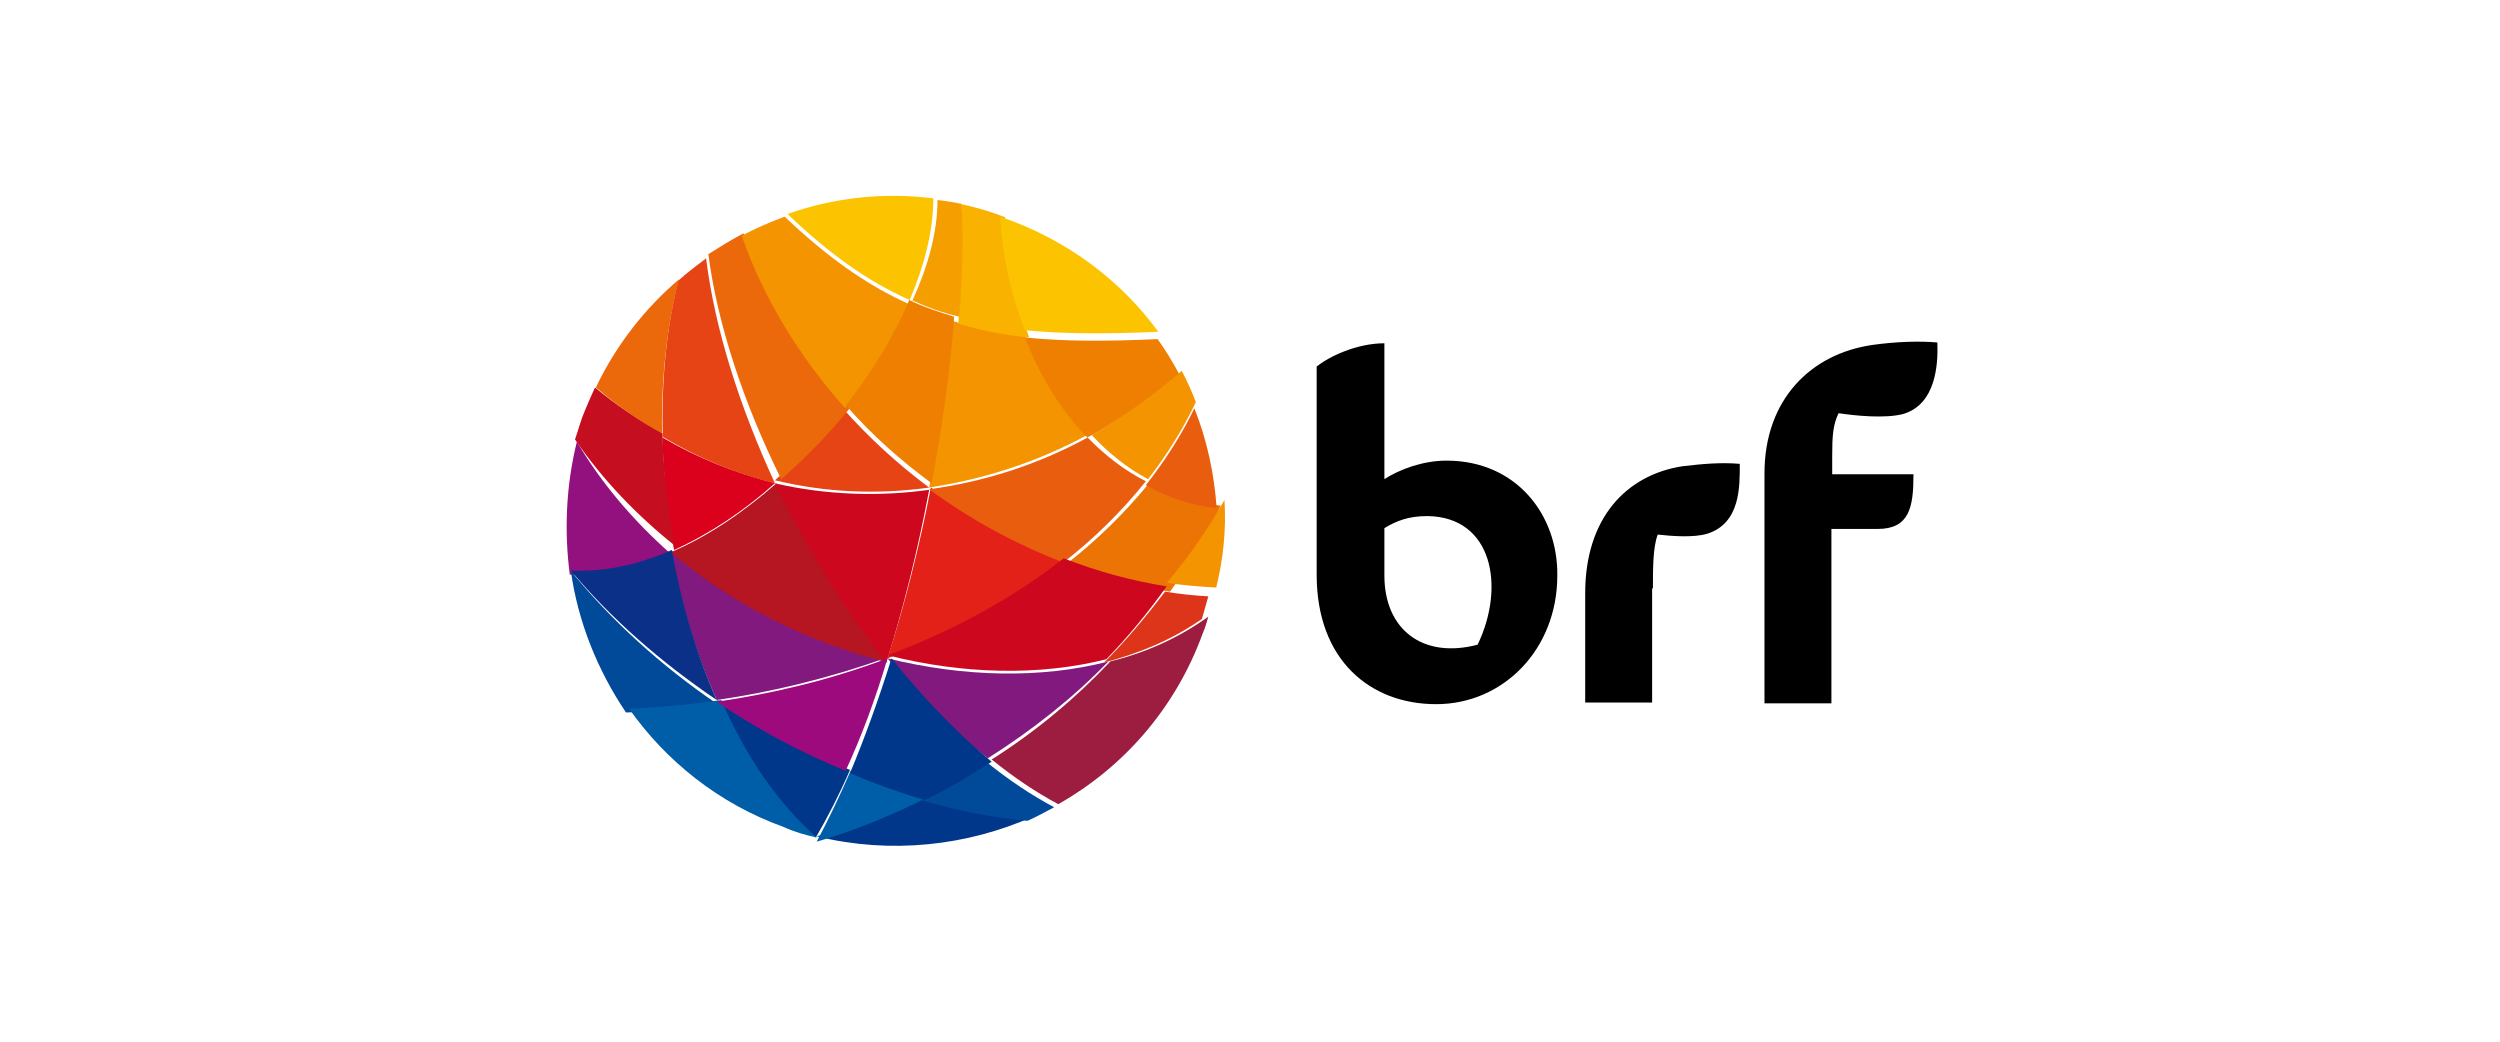 <?xml version="1.0" encoding="UTF-8"?>
<svg width="600px" height="250px" viewBox="0 0 600 250" version="1.1" xmlns="http://www.w3.org/2000/svg" xmlns:xlink="http://www.w3.org/1999/xlink">
    <!-- Generator: Sketch 50.2 (55047) - http://www.bohemiancoding.com/sketch -->
    <title>BRFS3</title>
    <desc>Created with Sketch.</desc>
    <defs></defs>
    <g id="BRFS3" stroke="none" stroke-width="1" fill="none" fill-rule="evenodd">
        <g id="Grid-Logo" opacity="0.4" transform="translate(1, 0)"></g>
        <g transform="translate(136, 47)" fill-rule="nonzero" id="Shape">
            <path d="M77,111 C92.119,105.418 107.041,97.718 120,87.709 C108.416,83.282 97.42,77.315 87.406,70 C84.658,84.244 81.123,98.103 77,111" fill="#E32119"></path>
            <path d="M125,57.368 C118.635,50.67 113.619,42.249 109.954,33.254 C103.782,32.679 97.995,31.531 92.401,30 C91.437,43.014 89.508,56.603 87,70 C99.731,68.086 112.655,64.067 125,57.368" fill="#F39400"></path>
            <path d="M87,70.42 C96.896,77.682 107.761,83.605 119.209,88 C126.582,82.268 133.179,75.771 139,68.51 C133.761,65.834 129.104,62.204 125.03,58 C112.806,64.688 99.806,68.701 87,70.42" fill="#E95D0F"></path>
            <path d="M87,70.018 C79.445,64.39 72.471,57.986 66.272,51 C61.429,57.21 55.812,63.032 50,68.271 C62.01,71.182 74.408,71.764 87,70.018" fill="#E64415"></path>
            <path d="M60,153.714 C77.789,158.096 96.165,156 112,148.952 C103.398,148 94.602,146.286 86.195,144 C77.985,148 69.188,151.238 60,153.714" fill="#00378B"></path>
            <path d="M36,121 C42,134.123 50,145.702 59.8,154 C62.6,149.175 65.4,143.772 68,137.789 C56.8,132.965 46,127.368 36,121" fill="#00378B"></path>
            <path d="M60,155 C69.119,152.369 77.851,148.726 86,144.679 C79.985,142.857 73.97,140.631 68.149,138 C65.433,144.274 62.716,149.94 60,155" fill="#005EA8"></path>
            <path d="M77,111 C84.627,120.26 92.646,128.386 101.055,135 C111.812,128.197 121.59,120.449 130,111.756 C113.963,115.913 95.384,115.535 77,111" fill="#81197F"></path>
            <path d="M25,85 C27.32,97.505 30.993,109.821 36.019,121 C49.164,119.105 63.275,115.695 77,110.768 C58.442,106.032 40.078,97.316 25,85" fill="#81197F"></path>
            <path d="M77,112 C66.755,98.964 57.669,84.176 50.323,69 C42.398,76.005 33.699,81.842 25,85.538 C40.078,98.38 58.442,107.33 77,112" fill="#B51621"></path>
            <path d="M23,58 C23.185,66.874 24.11,75.937 25.774,85 C34.096,81.224 42.418,75.748 50,68.951 C40.384,66.497 31.322,62.909 23,58" fill="#DB001B"></path>
            <path d="M87,70.557 C74.408,72.308 61.817,71.724 50,69 C57.361,84.176 66.466,99.158 76.733,112 C80.801,98.964 84.288,84.955 87,70.557" fill="#CD071E"></path>
            <path d="M120,88.309 C127.942,91.368 136.272,93.662 144.796,95 C149.639,88.309 153.707,81.426 157,74.353 C150.607,73.588 144.99,71.676 139.759,69 C133.948,76.074 127.361,82.574 120,88.309" fill="#EC7405"></path>
            <path d="M25,85.943 C16.283,78.217 8.513,69.302 2.449,59 C-0.204,69.698 -0.583,80.594 0.743,90.896 C8.703,91.49 16.851,89.509 25,85.943" fill="#93117E"></path>
            <path d="M26,84 C24.2,74.925 23.2,65.851 23,56.965 C17.2,53.751 11.8,50.159 6.8,46 C6,47.701 5.2,49.592 4.4,51.483 C3.4,53.751 2.8,56.209 2,58.478 C8.6,68.119 16.8,76.627 26,84" fill="#C50E1F"></path>
            <path d="M1,90 C2.703,102.24 7.432,113.897 14.243,124 C21.054,123.806 28.432,123.029 36,121.863 C22.568,112.731 10.459,101.657 1,90" fill="#004A99"></path>
            <path d="M25.216,85 C17.081,88.6 8.946,90.305 1,89.926 C10.459,101.295 22.568,111.905 36,121 C31.081,109.821 27.486,97.505 25.216,85" fill="#0B3087"></path>
            <path d="M60,154 C50.577,145.702 42.885,134.316 37.115,121 C29.423,122.158 21.923,122.737 15,123.123 C23.846,135.667 36.538,145.895 52.115,151.491 C54.615,152.649 57.308,153.421 60,154" fill="#005EA8"></path>
            <path d="M85,145.014 C93.533,147.507 102.067,149.233 110.6,150 C112.733,149.041 114.867,147.89 117,146.74 C111.57,143.863 106.139,140.219 100.903,136 C95.861,139.26 90.43,142.329 85,145.014" fill="#004A99"></path>
            <path d="M129,112 C137.654,109.758 145.538,106.396 152.462,101.538 C153.038,99.67 153.423,97.989 154,96.121 C150.538,95.934 147.077,95.56 143.615,95 C139.192,100.791 134.385,106.582 129,112" fill="#DD3519"></path>
            <path d="M157.868,73 C154.126,79.632 149.503,86.447 144,92.895 C147.962,93.447 151.925,93.816 155.887,94 C157.648,87 158.308,79.816 157.868,73" fill="#F39400"></path>
            <path d="M102,135.277 C107.2,139.489 112.593,143.128 117.985,146 C133.585,137.191 146.104,123.021 152.652,105.021 C153.23,103.681 153.615,102.34 154,101 C147.067,105.979 139.17,109.617 130.504,111.723 C122.222,120.532 112.593,128.574 102,135.277" fill="#9C1D3F"></path>
            <path d="M94,30.683 C99.231,32.244 104.835,33.415 111,34 C107.637,24.829 105.582,14.878 105.209,5.122 C101.659,3.756 98.297,2.78 94.747,2 C94.934,11.366 94.56,20.927 94,30.683" fill="#F9B200"></path>
            <path d="M94.2,29 C95,19.543 95.2,10.457 94.8,1.927 C92.8,1.556 90.8,1.185 89,1 C89,8.603 86.8,16.762 83,25.106 C86.6,26.775 90.2,28.073 94.2,29" fill="#F49E00"></path>
            <path d="M23.062,57.854 C31.422,62.851 40.525,66.694 50,69 C41.454,50.552 35.509,31.719 33.466,15 C31.236,16.73 28.821,18.459 26.778,20.381 C23.991,31.335 22.691,44.402 23.062,57.854" fill="#E64415"></path>
            <path d="M68,50.896 C56.601,38.404 47.757,23.99 42.451,9 C39.503,10.537 36.751,12.267 34,13.997 C36.162,30.717 42.451,49.743 51.491,68 C57.387,62.811 63.087,57.046 68,50.896" fill="#EB690B"></path>
            <path d="M82,25.909 C71.856,21.347 62.287,14.504 52.335,5 C48.699,6.331 45.254,7.851 42,9.562 C47.167,24.388 55.78,38.645 66.88,51 C73.005,43.017 78.172,34.463 82,25.909" fill="#F39400"></path>
            <path d="M110,34 C113.451,42.952 118.435,51.333 124.953,58 C132.43,54 139.907,48.857 147,42.762 C145.466,39.905 143.741,37.048 141.824,34.381 C129.746,34.952 119.394,34.952 110,34" fill="#EE7F00"></path>
            <path d="M139.534,68 C143.857,62.415 147.805,56.252 151,49.511 C150.06,47.007 148.932,44.504 147.617,42 C140.662,48.163 133.331,53.17 126,57.407 C129.947,61.644 134.459,65.304 139.534,68" fill="#F39400"></path>
            <path d="M156,75 C155.427,66.744 153.708,58.68 150.652,51 C147.404,57.72 143.393,63.864 139,69.432 C143.966,72.312 149.697,74.232 156,75" fill="#E95D0F"></path>
            <path d="M87.607,69 C90.111,55.609 92.037,42.026 93,29.017 C89.341,27.87 85.681,26.722 82.215,25 C78.556,33.609 73.356,42.217 67,50.252 C73.163,57.33 80.096,63.452 87.607,69" fill="#EE7F00"></path>
            <path d="M77.966,111 C74.839,120.966 71.517,130.149 68,138.552 C73.862,141.092 79.92,143.241 85.977,145 C91.644,142.264 96.92,139.138 102,135.816 C93.793,128.977 85.586,120.575 77.966,111" fill="#00378B"></path>
            <path d="M77,111 C63.269,116.207 49.344,119.486 36,121.414 C45.67,127.971 56.113,133.564 66.943,138 C70.618,130.093 74.099,120.836 77,111" fill="#9C0A7D"></path>
            <path d="M77,110.256 C95.15,114.869 113.493,115.254 129.519,111.217 C134.925,105.644 139.752,99.685 144,93.727 C135.504,92.382 127.202,90.075 119.285,87 C106.542,96.995 92.061,104.683 77,110.256" fill="#CD071E"></path>
            <path d="M27,20 C18.765,27.021 11.902,35.749 7,45.995 C11.902,50.169 17.196,53.964 22.882,57 C22.686,43.908 24.059,31.005 27,20" fill="#EB690B"></path>
            <path d="M142,32.623 C133.127,20.469 120.396,10.709 104.579,5.184 C104.386,5.184 104.193,5 104,5 C104.579,14.208 106.508,23.415 109.98,32.255 C119.431,33.175 129.848,33.175 142,32.623" fill="#FCC400"></path>
            <path d="M88,0.604 C76.081,-0.897 64.162,0.416 53,4.357 C62.838,13.74 72.108,20.496 82.324,25 C85.919,16.555 88,8.298 88,0.604" fill="#FCC400"></path>
            <path d="M211.171,63.55 C205.434,63.55 199.888,65.672 196.255,67.987 L196.255,35.386 C189.753,35.386 183.06,38.472 180,40.98 L180,90.942 C180,111.39 192.813,122 208.685,122 C224.749,122 237.753,108.882 237.753,91.135 C237.944,76.667 228,63.55 211.171,63.55 Z M218.629,107.725 C205.434,111.197 196.255,104.06 196.255,91.135 L196.255,79.754 C199.123,78.018 201.992,76.86 206.582,76.86 C222.263,77.053 225.323,93.836 218.629,107.725 Z M260.701,94.222 C260.701,89.399 260.701,84.384 261.848,81.297 C265.291,81.683 270.454,82.069 273.705,81.104 C281.737,78.596 281.546,69.723 281.546,64.322 C276.956,63.936 272.749,64.322 267.777,64.9 C254.199,67.022 244.446,77.439 244.446,95.379 L244.446,121.614 L260.51,121.614 L260.51,94.222 L260.701,94.222 Z M303.729,62.2 C303.729,57.763 303.92,54.869 305.259,52.169 C309.083,52.747 316.35,53.519 320.749,52.361 C328.589,50.047 329.163,40.594 328.972,35.193 C324.573,34.807 319.027,35 313.482,35.772 C298.565,37.894 287.474,48.889 287.474,66.636 L287.474,121.807 L303.538,121.807 L303.538,79.947 L314.629,79.947 C322.278,79.947 323.235,74.738 323.235,66.829 L303.729,66.829 L303.729,62.2 Z" fill="#000000"></path>
        </g>
    </g>
</svg>